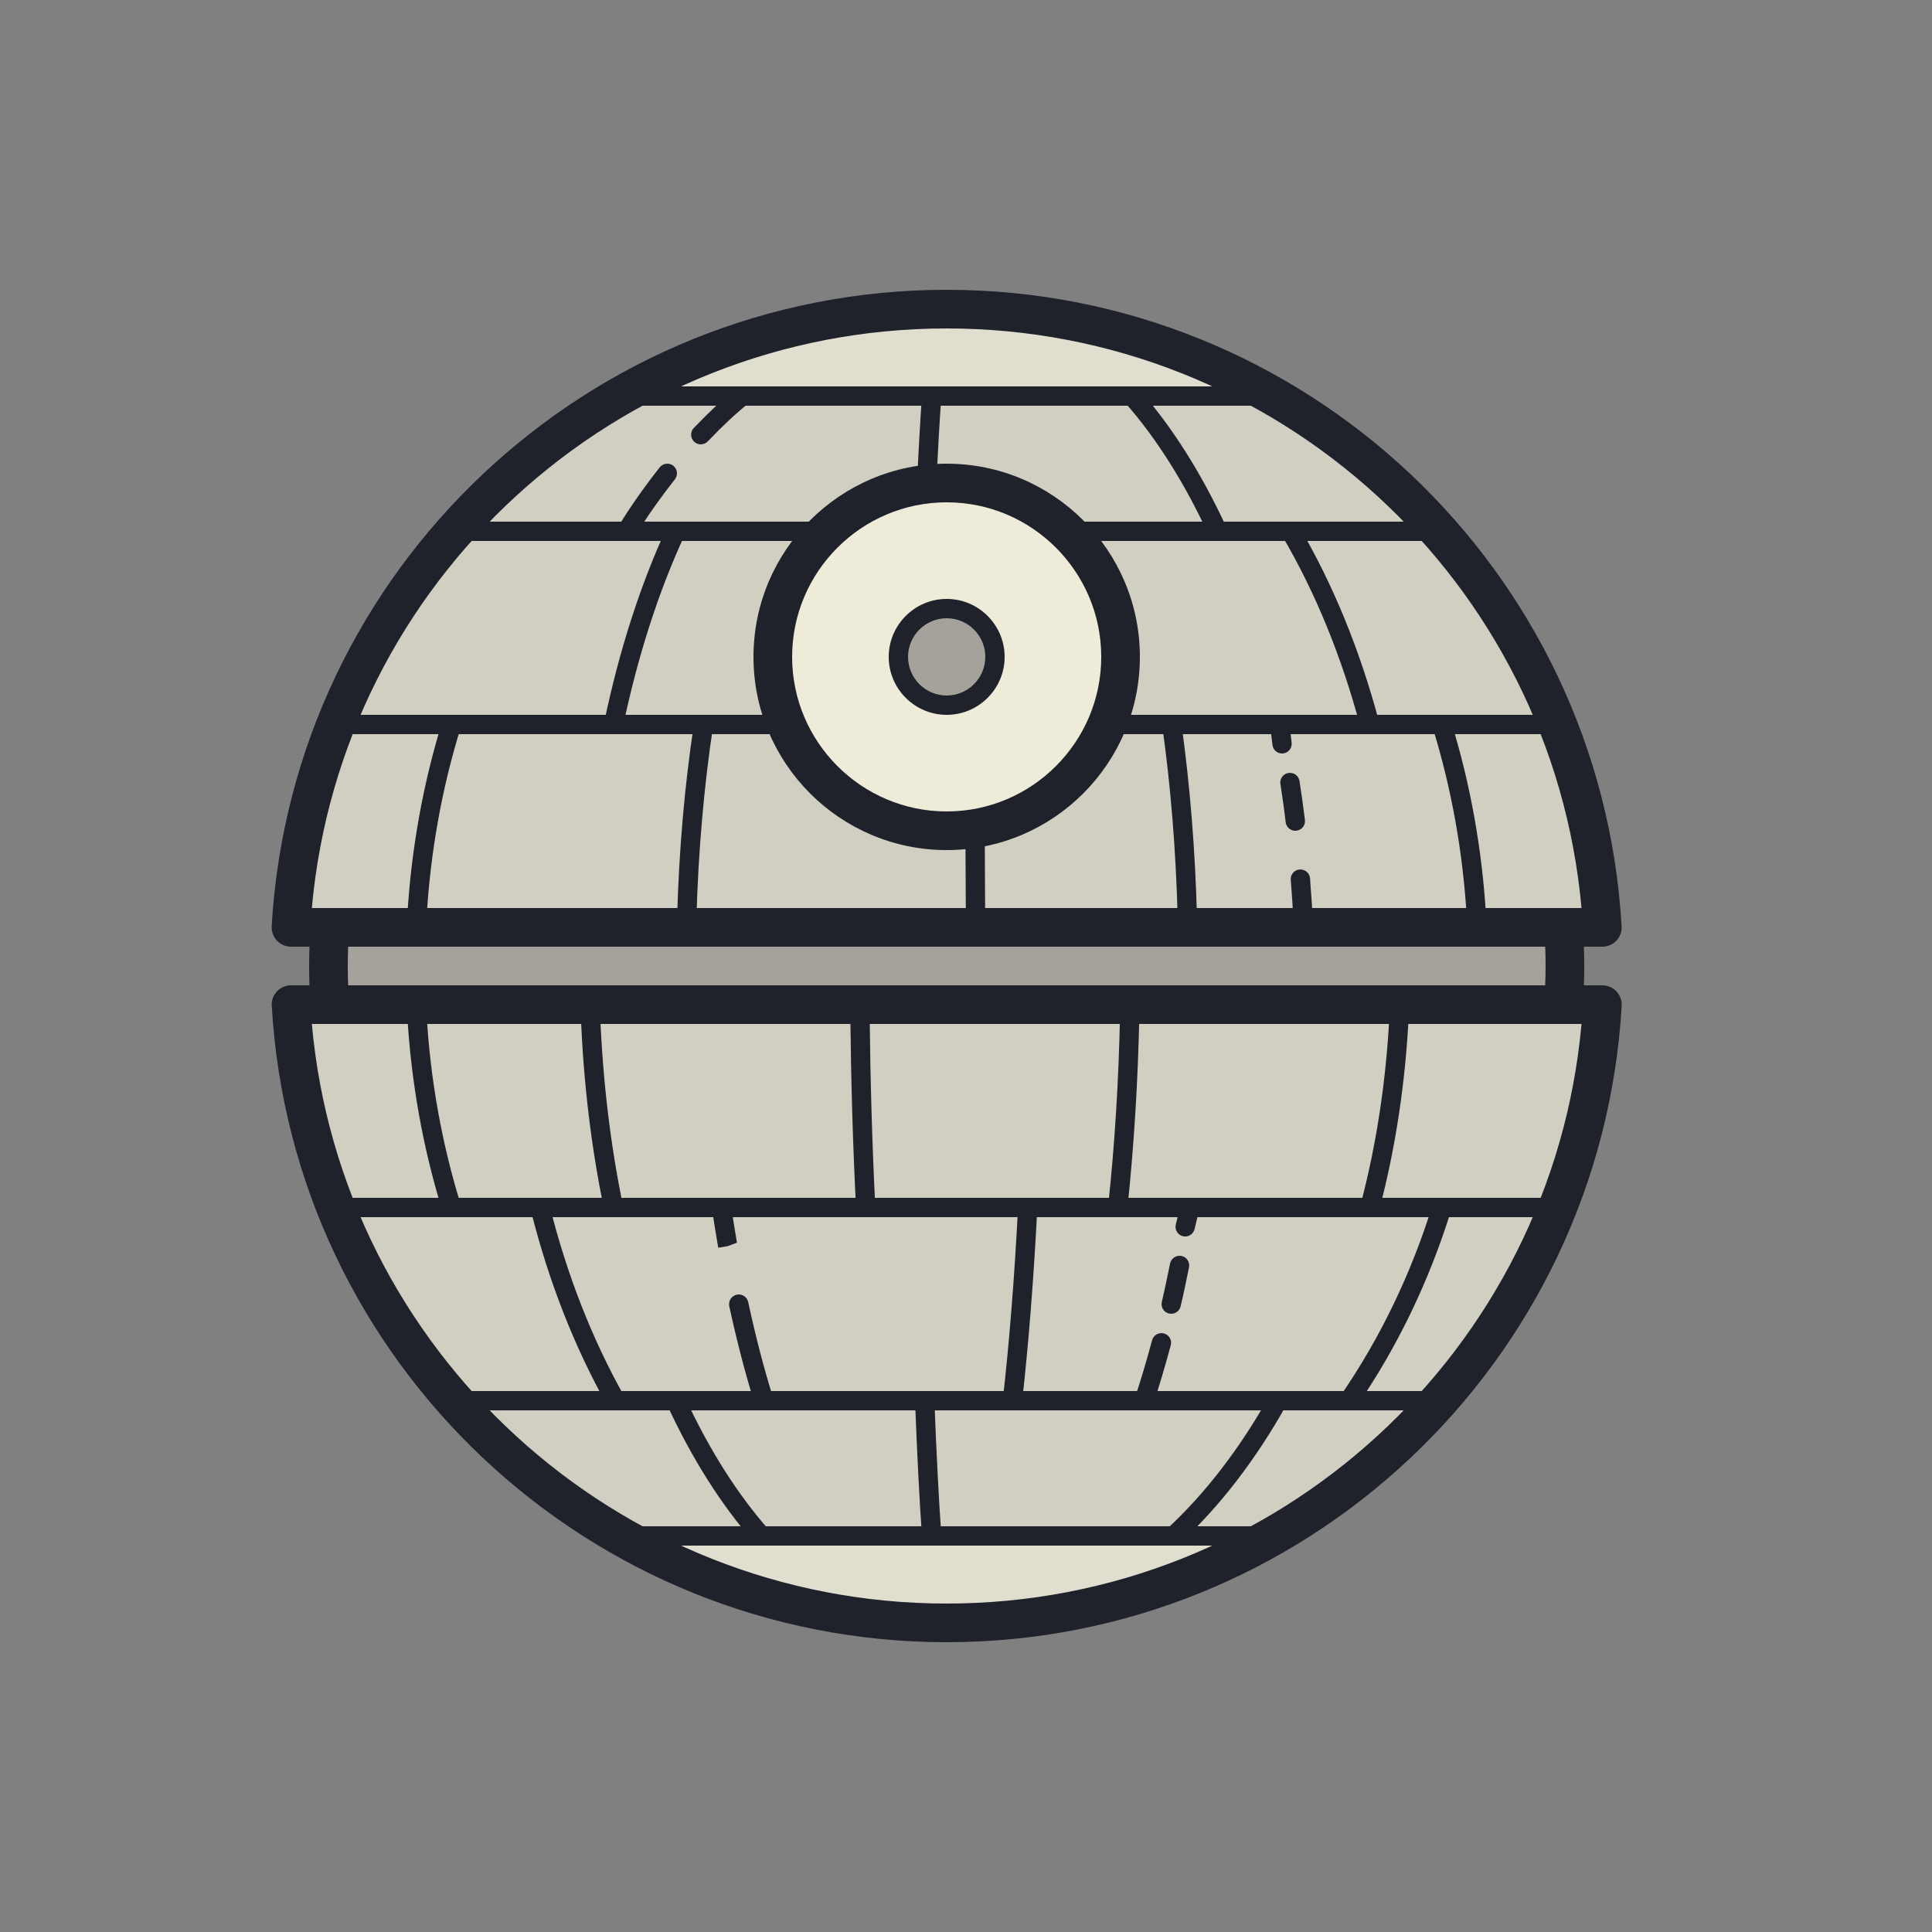 <?xml version="1.0" encoding="UTF-8"?>
<svg xmlns="http://www.w3.org/2000/svg" xmlns:xlink="http://www.w3.org/1999/xlink" width="100pt" height="100pt" viewBox="0 0 100 100" version="1.1">
<rect x="0" y="0" width="100" height="100" fill="#808080" stroke="none"/>
<g id="surface382">
<path style=" stroke:none;fill-rule:nonzero;fill:rgb(81.961%,81.176%,76.078%);fill-opacity:1;" d="M 82.938 48 C 81.902 30.152 67.105 16 49 16 C 30.895 16 16.098 30.152 15.062 48 Z M 82.938 48 "/>
<path style=" stroke:none;fill-rule:nonzero;fill:rgb(87.843%,87.059%,81.176%);fill-opacity:1;" d="M 65.906 20.5 C 60.926 17.641 55.156 16 49 16 C 42.844 16 37.074 17.641 32.094 20.5 Z M 65.906 20.5 "/>
<path style=" stroke:none;fill-rule:nonzero;fill:rgb(81.961%,81.176%,76.078%);fill-opacity:1;" d="M 15.062 52 C 16.098 69.848 30.895 84 49 84 C 67.105 84 81.902 69.848 82.938 52 Z M 15.062 52 "/>
<path style=" stroke:none;fill-rule:nonzero;fill:rgb(87.843%,87.059%,81.176%);fill-opacity:1;" d="M 32.094 79.5 C 37.074 82.359 42.844 84 49 84 C 55.156 84 60.926 82.359 65.906 79.5 Z M 32.094 79.5 "/>
<path style=" stroke:none;fill-rule:nonzero;fill:rgb(64.314%,63.529%,60.392%);fill-opacity:1;" d="M 80.926 52 C 80.969 51.34 81 50.672 81 50 C 81 49.328 80.969 48.66 80.926 48 L 17.074 48 C 17.031 48.66 17 49.328 17 50 C 17 50.672 17.031 51.34 17.074 52 Z M 80.926 52 "/>
<path style=" stroke:none;fill-rule:nonzero;fill:rgb(93.333%,92.549%,85.098%);fill-opacity:1;" d="M 58 34 C 58 38.969 53.969 43 49 43 C 44.031 43 40 38.969 40 34 C 40 29.031 44.031 25 49 25 C 53.969 25 58 29.031 58 34 Z M 58 34 "/>
<path style=" stroke:none;fill-rule:nonzero;fill:rgb(64.314%,63.529%,60.392%);fill-opacity:1;" d="M 51.5 34 C 51.5 35.379 50.379 36.5 49 36.5 C 47.621 36.5 46.5 35.379 46.5 34 C 46.5 32.621 47.621 31.5 49 31.5 C 50.379 31.5 51.5 32.621 51.5 34 Z M 51.5 34 "/>
<path style=" stroke:none;fill-rule:nonzero;fill:rgb(12.157%,12.941%,16.863%);fill-opacity:1;" d="M 82.938 49 L 15.062 49 C 14.789 49 14.523 48.887 14.336 48.688 C 14.148 48.488 14.047 48.219 14.062 47.941 C 15.137 29.469 30.48 15 49 15 C 67.52 15 82.863 29.469 83.934 47.941 C 83.953 48.219 83.852 48.484 83.664 48.688 C 83.477 48.887 83.211 49 82.938 49 Z M 16.141 47 L 81.859 47 C 80.34 30.094 66.105 17 49 17 C 31.895 17 17.66 30.094 16.141 47 Z M 16.141 47 "/>
<path style=" stroke:none;fill-rule:nonzero;fill:rgb(12.157%,12.941%,16.863%);fill-opacity:1;" d="M 49 85 C 30.48 85 15.137 70.531 14.066 52.059 C 14.047 51.781 14.148 51.516 14.336 51.312 C 14.523 51.113 14.789 51 15.062 51 L 82.938 51 C 83.211 51 83.477 51.113 83.664 51.312 C 83.852 51.512 83.953 51.781 83.938 52.059 C 82.863 70.531 67.52 85 49 85 Z M 16.141 53 C 17.66 69.906 31.895 83 49 83 C 66.105 83 80.34 69.906 81.859 53 Z M 16.141 53 "/>
<path style=" stroke:none;fill-rule:nonzero;fill:rgb(12.157%,12.941%,16.863%);fill-opacity:1;" d="M 80.926 53 L 17.074 53 C 16.547 53 16.109 52.59 16.074 52.066 C 16.023 51.273 16 50.617 16 50 C 16 49.383 16.023 48.727 16.074 47.934 C 16.109 47.41 16.547 47 17.074 47 L 80.926 47 C 81.453 47 81.891 47.41 81.926 47.934 C 81.977 48.727 82 49.383 82 50 C 82 50.617 81.977 51.273 81.926 52.066 C 81.891 52.59 81.453 53 80.926 53 Z M 18.02 51 L 79.977 51 C 79.992 50.668 80 50.336 80 50 C 80 49.664 79.992 49.332 79.98 49 L 18.02 49 C 18.008 49.332 18 49.664 18 50 C 18 50.336 18.008 50.668 18.02 51 Z M 18.02 51 "/>
<path style=" stroke:none;fill-rule:nonzero;fill:rgb(12.157%,12.941%,16.863%);fill-opacity:1;" d="M 49 44 C 43.484 44 39 39.516 39 34 C 39 28.484 43.484 24 49 24 C 54.516 24 59 28.484 59 34 C 59 39.516 54.516 44 49 44 Z M 49 26 C 44.59 26 41 29.59 41 34 C 41 38.41 44.59 42 49 42 C 53.41 42 57 38.41 57 34 C 57 29.59 53.41 26 49 26 Z M 49 26 "/>
<path style=" stroke:none;fill-rule:nonzero;fill:rgb(12.157%,12.941%,16.863%);fill-opacity:1;" d="M 49 37 C 47.348 37 46 35.652 46 34 C 46 32.348 47.348 31 49 31 C 50.652 31 52 32.348 52 34 C 52 35.652 50.652 37 49 37 Z M 49 32 C 47.898 32 47 32.898 47 34 C 47 35.102 47.898 36 49 36 C 50.102 36 51 35.102 51 34 C 51 32.898 50.102 32 49 32 Z M 49 32 "/>
<path style=" stroke:none;fill-rule:nonzero;fill:rgb(12.157%,12.941%,16.863%);fill-opacity:1;" d="M 65.5 21 L 32.5 21 C 32.223 21 32 20.777 32 20.5 C 32 20.223 32.223 20 32.5 20 L 65.5 20 C 65.777 20 66 20.223 66 20.5 C 66 20.777 65.777 21 65.5 21 Z M 65.5 21 "/>
<path style=" stroke:none;fill-rule:nonzero;fill:rgb(12.157%,12.941%,16.863%);fill-opacity:1;" d="M 40.5 38 L 17.5 38 C 17.223 38 17 37.777 17 37.5 C 17 37.223 17.223 37 17.5 37 L 40.5 37 C 40.777 37 41 37.223 41 37.5 C 41 37.777 40.777 38 40.5 38 Z M 40.5 38 "/>
<path style=" stroke:none;fill-rule:nonzero;fill:rgb(12.157%,12.941%,16.863%);fill-opacity:1;" d="M 80.5 38 L 57.5 38 C 57.223 38 57 37.777 57 37.5 C 57 37.223 57.223 37 57.5 37 L 80.5 37 C 80.777 37 81 37.223 81 37.5 C 81 37.777 80.777 38 80.5 38 Z M 80.5 38 "/>
<path style=" stroke:none;fill-rule:nonzero;fill:rgb(12.157%,12.941%,16.863%);fill-opacity:1;" d="M 42.5 28 L 23.5 28 C 23.223 28 23 27.777 23 27.5 C 23 27.223 23.223 27 23.5 27 L 42.5 27 C 42.777 27 43 27.223 43 27.5 C 43 27.777 42.777 28 42.5 28 Z M 42.5 28 "/>
<path style=" stroke:none;fill-rule:nonzero;fill:rgb(12.157%,12.941%,16.863%);fill-opacity:1;" d="M 74.5 28 L 55.5 28 C 55.223 28 55 27.777 55 27.5 C 55 27.223 55.223 27 55.5 27 L 74.5 27 C 74.777 27 75 27.223 75 27.5 C 75 27.777 74.777 28 74.5 28 Z M 74.5 28 "/>
<path style=" stroke:none;fill-rule:nonzero;fill:rgb(12.157%,12.941%,16.863%);fill-opacity:1;" d="M 65.5 80 L 32.5 80 C 32.223 80 32 79.777 32 79.5 C 32 79.223 32.223 79 32.5 79 L 65.5 79 C 65.777 79 66 79.223 66 79.5 C 66 79.777 65.777 80 65.5 80 Z M 65.5 80 "/>
<path style=" stroke:none;fill-rule:nonzero;fill:rgb(12.157%,12.941%,16.863%);fill-opacity:1;" d="M 80.5 63 L 17.5 63 C 17.223 63 17 62.777 17 62.5 C 17 62.223 17.223 62 17.5 62 L 80.5 62 C 80.777 62 81 62.223 81 62.5 C 81 62.777 80.777 63 80.5 63 Z M 80.5 63 "/>
<path style=" stroke:none;fill-rule:nonzero;fill:rgb(12.157%,12.941%,16.863%);fill-opacity:1;" d="M 74.5 73 L 23.5 73 C 23.223 73 23 72.777 23 72.5 C 23 72.223 23.223 72 23.5 72 L 74.5 72 C 74.777 72 75 72.223 75 72.5 C 75 72.777 74.777 73 74.5 73 Z M 74.5 73 "/>
<path style=" stroke:none;fill-rule:nonzero;fill:rgb(12.157%,12.941%,16.863%);fill-opacity:1;" d="M 61.086 79.867 L 60.406 79.133 C 62.383 77.305 64.164 74.988 65.699 72.258 L 66.57 72.746 C 64.984 75.57 63.141 77.965 61.086 79.867 Z M 61.086 79.867 "/>
<path style=" stroke:none;fill-rule:nonzero;fill:rgb(12.157%,12.941%,16.863%);fill-opacity:1;" d="M 31.43 72.746 C 29.719 69.699 28.387 66.293 27.469 62.621 L 28.441 62.379 C 29.336 65.965 30.637 69.289 32.301 72.254 Z M 31.43 72.746 "/>
<path style=" stroke:none;fill-rule:nonzero;fill:rgb(12.157%,12.941%,16.863%);fill-opacity:1;" d="M 62.57 27.711 C 61.316 24.996 59.855 22.68 58.223 20.828 L 58.973 20.168 C 60.668 22.094 62.184 24.488 63.477 27.289 Z M 62.57 27.711 "/>
<path style=" stroke:none;fill-rule:nonzero;fill:rgb(12.157%,12.941%,16.863%);fill-opacity:1;" d="M 39.035 79.832 C 37.34 77.906 35.82 75.512 34.527 72.711 L 35.438 72.289 C 36.688 75.004 38.152 77.316 39.785 79.172 Z M 39.035 79.832 "/>
<path style=" stroke:none;fill-rule:nonzero;fill:rgb(12.157%,12.941%,16.863%);fill-opacity:1;" d="M 32.246 37.602 L 31.27 37.398 C 32.043 33.688 33.137 30.289 34.52 27.289 L 35.43 27.711 C 34.078 30.641 33.008 33.969 32.246 37.602 Z M 32.246 37.602 "/>
<path style=" stroke:none;fill-rule:nonzero;fill:rgb(12.157%,12.941%,16.863%);fill-opacity:1;" d="M 31.27 62.602 C 30.605 59.426 30.199 56.031 30.062 52.52 L 31.062 52.48 C 31.199 55.938 31.598 59.273 32.246 62.398 Z M 31.27 62.602 "/>
<path style=" stroke:none;fill-rule:nonzero;fill:rgb(12.157%,12.941%,16.863%);fill-opacity:1;" d="M 22.891 62.648 C 21.891 59.418 21.281 56.016 21.078 52.527 L 22.078 52.473 C 22.273 55.875 22.871 59.199 23.848 62.352 Z M 22.891 62.648 "/>
<path style=" stroke:none;fill-rule:nonzero;fill:rgb(12.157%,12.941%,16.863%);fill-opacity:1;" d="M 75.922 47.527 C 75.727 44.125 75.129 40.801 74.152 37.648 L 75.109 37.352 C 76.109 40.582 76.719 43.984 76.922 47.473 Z M 75.922 47.527 "/>
<path style=" stroke:none;fill-rule:nonzero;fill:rgb(12.157%,12.941%,16.863%);fill-opacity:1;" d="M 22.078 47.527 L 21.078 47.473 C 21.281 43.984 21.891 40.578 22.891 37.352 L 23.848 37.648 C 22.871 40.801 22.273 44.125 22.078 47.527 Z M 22.078 47.527 "/>
<path style=" stroke:none;fill-rule:nonzero;fill:rgb(12.157%,12.941%,16.863%);fill-opacity:1;" d="M 36.047 47.516 L 35.047 47.484 C 35.145 43.98 35.441 40.594 35.926 37.426 L 36.91 37.574 C 36.438 40.703 36.145 44.047 36.047 47.516 Z M 36.047 47.516 "/>
<path style=" stroke:none;fill-rule:nonzero;fill:rgb(12.157%,12.941%,16.863%);fill-opacity:1;" d="M 71.387 62.629 L 70.418 62.371 C 71.246 59.254 71.75 55.926 71.922 52.477 L 72.918 52.523 C 72.746 56.043 72.23 59.445 71.387 62.629 Z M 71.387 62.629 "/>
<path style=" stroke:none;fill-rule:nonzero;fill:rgb(12.157%,12.941%,16.863%);fill-opacity:1;" d="M 70.414 37.629 C 69.449 34 68.09 30.676 66.375 27.754 L 67.238 27.246 C 69 30.246 70.395 33.656 71.383 37.371 Z M 70.414 37.629 "/>
<path style=" stroke:none;fill-rule:nonzero;fill:rgb(12.157%,12.941%,16.863%);fill-opacity:1;" d="M 60.957 47.512 C 60.867 44.043 60.598 40.695 60.156 37.57 L 61.145 37.43 C 61.59 40.594 61.863 43.977 61.957 47.488 Z M 60.957 47.512 "/>
<path style=" stroke:none;fill-rule:nonzero;fill:rgb(12.157%,12.941%,16.863%);fill-opacity:1;" d="M 70.227 72.781 L 69.402 72.219 C 71.449 69.238 73.047 65.922 74.152 62.352 L 75.109 62.648 C 73.973 66.312 72.328 69.723 70.227 72.781 Z M 70.227 72.781 "/>
<path style=" stroke:none;fill-rule:nonzero;fill:rgb(12.157%,12.941%,16.863%);fill-opacity:1;" d="M 48.465 25.086 L 47.465 25.039 C 47.543 23.312 47.629 21.77 47.723 20.465 L 48.723 20.535 C 48.629 21.832 48.543 23.371 48.465 25.086 Z M 48.465 25.086 "/>
<path style=" stroke:none;fill-rule:nonzero;fill:rgb(12.157%,12.941%,16.863%);fill-opacity:1;" d="M 49.992 47.5 C 49.988 45.93 49.98 44.379 49.969 42.875 L 50.969 42.863 C 50.98 44.371 50.988 45.926 50.992 47.496 Z M 49.992 47.5 "/>
<path style=" stroke:none;fill-rule:nonzero;fill:rgb(12.157%,12.941%,16.863%);fill-opacity:1;" d="M 47.723 79.535 C 47.59 77.648 47.469 75.285 47.363 72.52 L 48.363 72.48 C 48.469 75.238 48.59 77.586 48.723 79.465 Z M 47.723 79.535 "/>
<path style=" stroke:none;fill-rule:nonzero;fill:rgb(12.157%,12.941%,16.863%);fill-opacity:1;" d="M 58.352 62.555 L 57.355 62.445 C 57.699 59.25 57.906 55.902 57.973 52.488 L 58.973 52.512 C 58.902 55.949 58.695 59.328 58.352 62.555 Z M 58.352 62.555 "/>
<path style=" stroke:none;fill-rule:nonzero;fill:rgb(12.157%,12.941%,16.863%);fill-opacity:1;" d="M 44.309 62.523 C 44.145 59.312 44.047 55.941 44.012 52.504 L 45.012 52.492 C 45.047 55.918 45.145 59.277 45.305 62.473 Z M 44.309 62.523 "/>
<path style=" stroke:none;fill-rule:nonzero;fill:rgb(12.157%,12.941%,16.863%);fill-opacity:1;" d="M 52.902 72.555 L 51.906 72.445 C 52.246 69.438 52.512 66.082 52.695 62.477 L 53.691 62.527 C 53.508 66.152 53.242 69.527 52.902 72.555 Z M 52.902 72.555 "/>
<path style=" stroke:none;fill-rule:nonzero;fill:rgb(12.157%,12.941%,16.863%);fill-opacity:1;" d="M 67.043 43 C 66.793 43 66.578 42.812 66.547 42.559 C 66.469 41.887 66.375 41.23 66.273 40.574 C 66.234 40.301 66.422 40.047 66.695 40.008 C 66.961 39.969 67.223 40.152 67.262 40.426 C 67.363 41.09 67.461 41.762 67.543 42.441 C 67.574 42.715 67.379 42.965 67.105 42.996 C 67.082 43 67.062 43 67.043 43 Z M 67.043 43 "/>
<path style=" stroke:none;fill-rule:nonzero;fill:rgb(12.157%,12.941%,16.863%);fill-opacity:1;" d="M 66.355 39 C 66.109 39 65.891 38.812 65.863 38.559 L 65.742 37.559 C 65.711 37.285 65.906 37.035 66.18 37.004 C 66.445 36.973 66.703 37.164 66.734 37.441 L 66.855 38.441 C 66.887 38.715 66.691 38.965 66.418 38.996 C 66.398 39 66.379 39 66.355 39 Z M 66.355 39 "/>
<path style=" stroke:none;fill-rule:nonzero;fill:rgb(12.157%,12.941%,16.863%);fill-opacity:1;" d="M 67.438 48 C 67.168 48 66.949 47.789 66.938 47.52 C 66.914 46.953 66.875 46.395 66.832 45.84 L 66.809 45.535 C 66.789 45.262 66.996 45.023 67.273 45.004 C 67.543 44.984 67.789 45.188 67.809 45.465 L 67.828 45.766 C 67.871 46.336 67.914 46.902 67.938 47.48 C 67.949 47.758 67.734 47.988 67.457 48 C 67.449 48 67.441 48 67.438 48 Z M 67.438 48 "/>
<path style=" stroke:none;fill-rule:nonzero;fill:rgb(12.157%,12.941%,16.863%);fill-opacity:1;" d="M 37.176 64.582 C 37.055 63.855 36.945 63.223 36.855 62.57 C 36.816 62.297 37.008 62.043 37.281 62.004 C 37.547 61.965 37.805 62.156 37.844 62.43 C 37.938 63.074 38.039 63.699 38.145 64.32 L 37.668 64.5 Z M 37.176 64.582 "/>
<path style=" stroke:none;fill-rule:nonzero;fill:rgb(12.157%,12.941%,16.863%);fill-opacity:1;" d="M 39.539 73 C 39.324 73 39.129 72.863 39.059 72.648 C 38.578 71.105 38.137 69.41 37.746 67.605 C 37.691 67.336 37.863 67.07 38.133 67.012 C 38.398 66.953 38.668 67.125 38.727 67.395 C 39.109 69.172 39.543 70.836 40.016 72.352 C 40.098 72.617 39.949 72.895 39.688 72.977 C 39.637 72.992 39.586 73 39.539 73 Z M 39.539 73 "/>
<path style=" stroke:none;fill-rule:nonzero;fill:rgb(12.157%,12.941%,16.863%);fill-opacity:1;" d="M 36.27 23 C 36.145 23 36.023 22.953 35.926 22.859 C 35.727 22.672 35.719 22.352 35.91 22.152 C 36.723 21.309 37.414 20.66 38.094 20.109 C 38.312 19.938 38.625 19.973 38.797 20.188 C 38.973 20.402 38.938 20.715 38.723 20.891 C 38.078 21.41 37.41 22.035 36.633 22.848 C 36.531 22.949 36.402 23 36.27 23 Z M 36.27 23 "/>
<path style=" stroke:none;fill-rule:nonzero;fill:rgb(12.157%,12.941%,16.863%);fill-opacity:1;" d="M 32.438 28 C 32.348 28 32.258 27.977 32.176 27.926 C 31.941 27.781 31.867 27.477 32.012 27.238 C 32.609 26.254 33.309 25.258 34.145 24.191 C 34.316 23.973 34.633 23.938 34.848 24.105 C 35.066 24.277 35.102 24.594 34.934 24.809 C 34.121 25.844 33.445 26.809 32.863 27.762 C 32.77 27.914 32.605 28 32.438 28 Z M 32.438 28 "/>
<path style=" stroke:none;fill-rule:nonzero;fill:rgb(12.157%,12.941%,16.863%);fill-opacity:1;" d="M 61.348 64 C 61.309 64 61.27 63.996 61.23 63.988 C 60.961 63.922 60.797 63.652 60.859 63.387 L 61.098 62.387 C 61.16 62.117 61.426 61.953 61.699 62.012 C 61.969 62.078 62.133 62.348 62.07 62.613 L 61.832 63.613 C 61.777 63.844 61.57 64 61.348 64 Z M 61.348 64 "/>
<path style=" stroke:none;fill-rule:nonzero;fill:rgb(12.157%,12.941%,16.863%);fill-opacity:1;" d="M 59.219 73 C 59.164 73 59.113 72.992 59.059 72.973 C 58.797 72.887 58.656 72.602 58.746 72.34 C 59.027 71.508 59.309 70.566 59.633 69.371 C 59.703 69.105 59.98 68.945 60.246 69.02 C 60.512 69.09 60.672 69.363 60.598 69.633 C 60.27 70.848 59.98 71.809 59.695 72.66 C 59.621 72.867 59.43 73 59.219 73 Z M 59.219 73 "/>
<path style=" stroke:none;fill-rule:nonzero;fill:rgb(12.157%,12.941%,16.863%);fill-opacity:1;" d="M 60.621 68 C 60.586 68 60.547 67.996 60.508 67.988 C 60.238 67.926 60.07 67.656 60.137 67.387 C 60.285 66.738 60.43 66.078 60.562 65.402 C 60.617 65.133 60.883 64.953 61.152 65.008 C 61.422 65.062 61.598 65.324 61.543 65.598 C 61.406 66.281 61.266 66.953 61.109 67.613 C 61.055 67.844 60.852 68 60.621 68 Z M 60.621 68 "/>
</g>
</svg>

